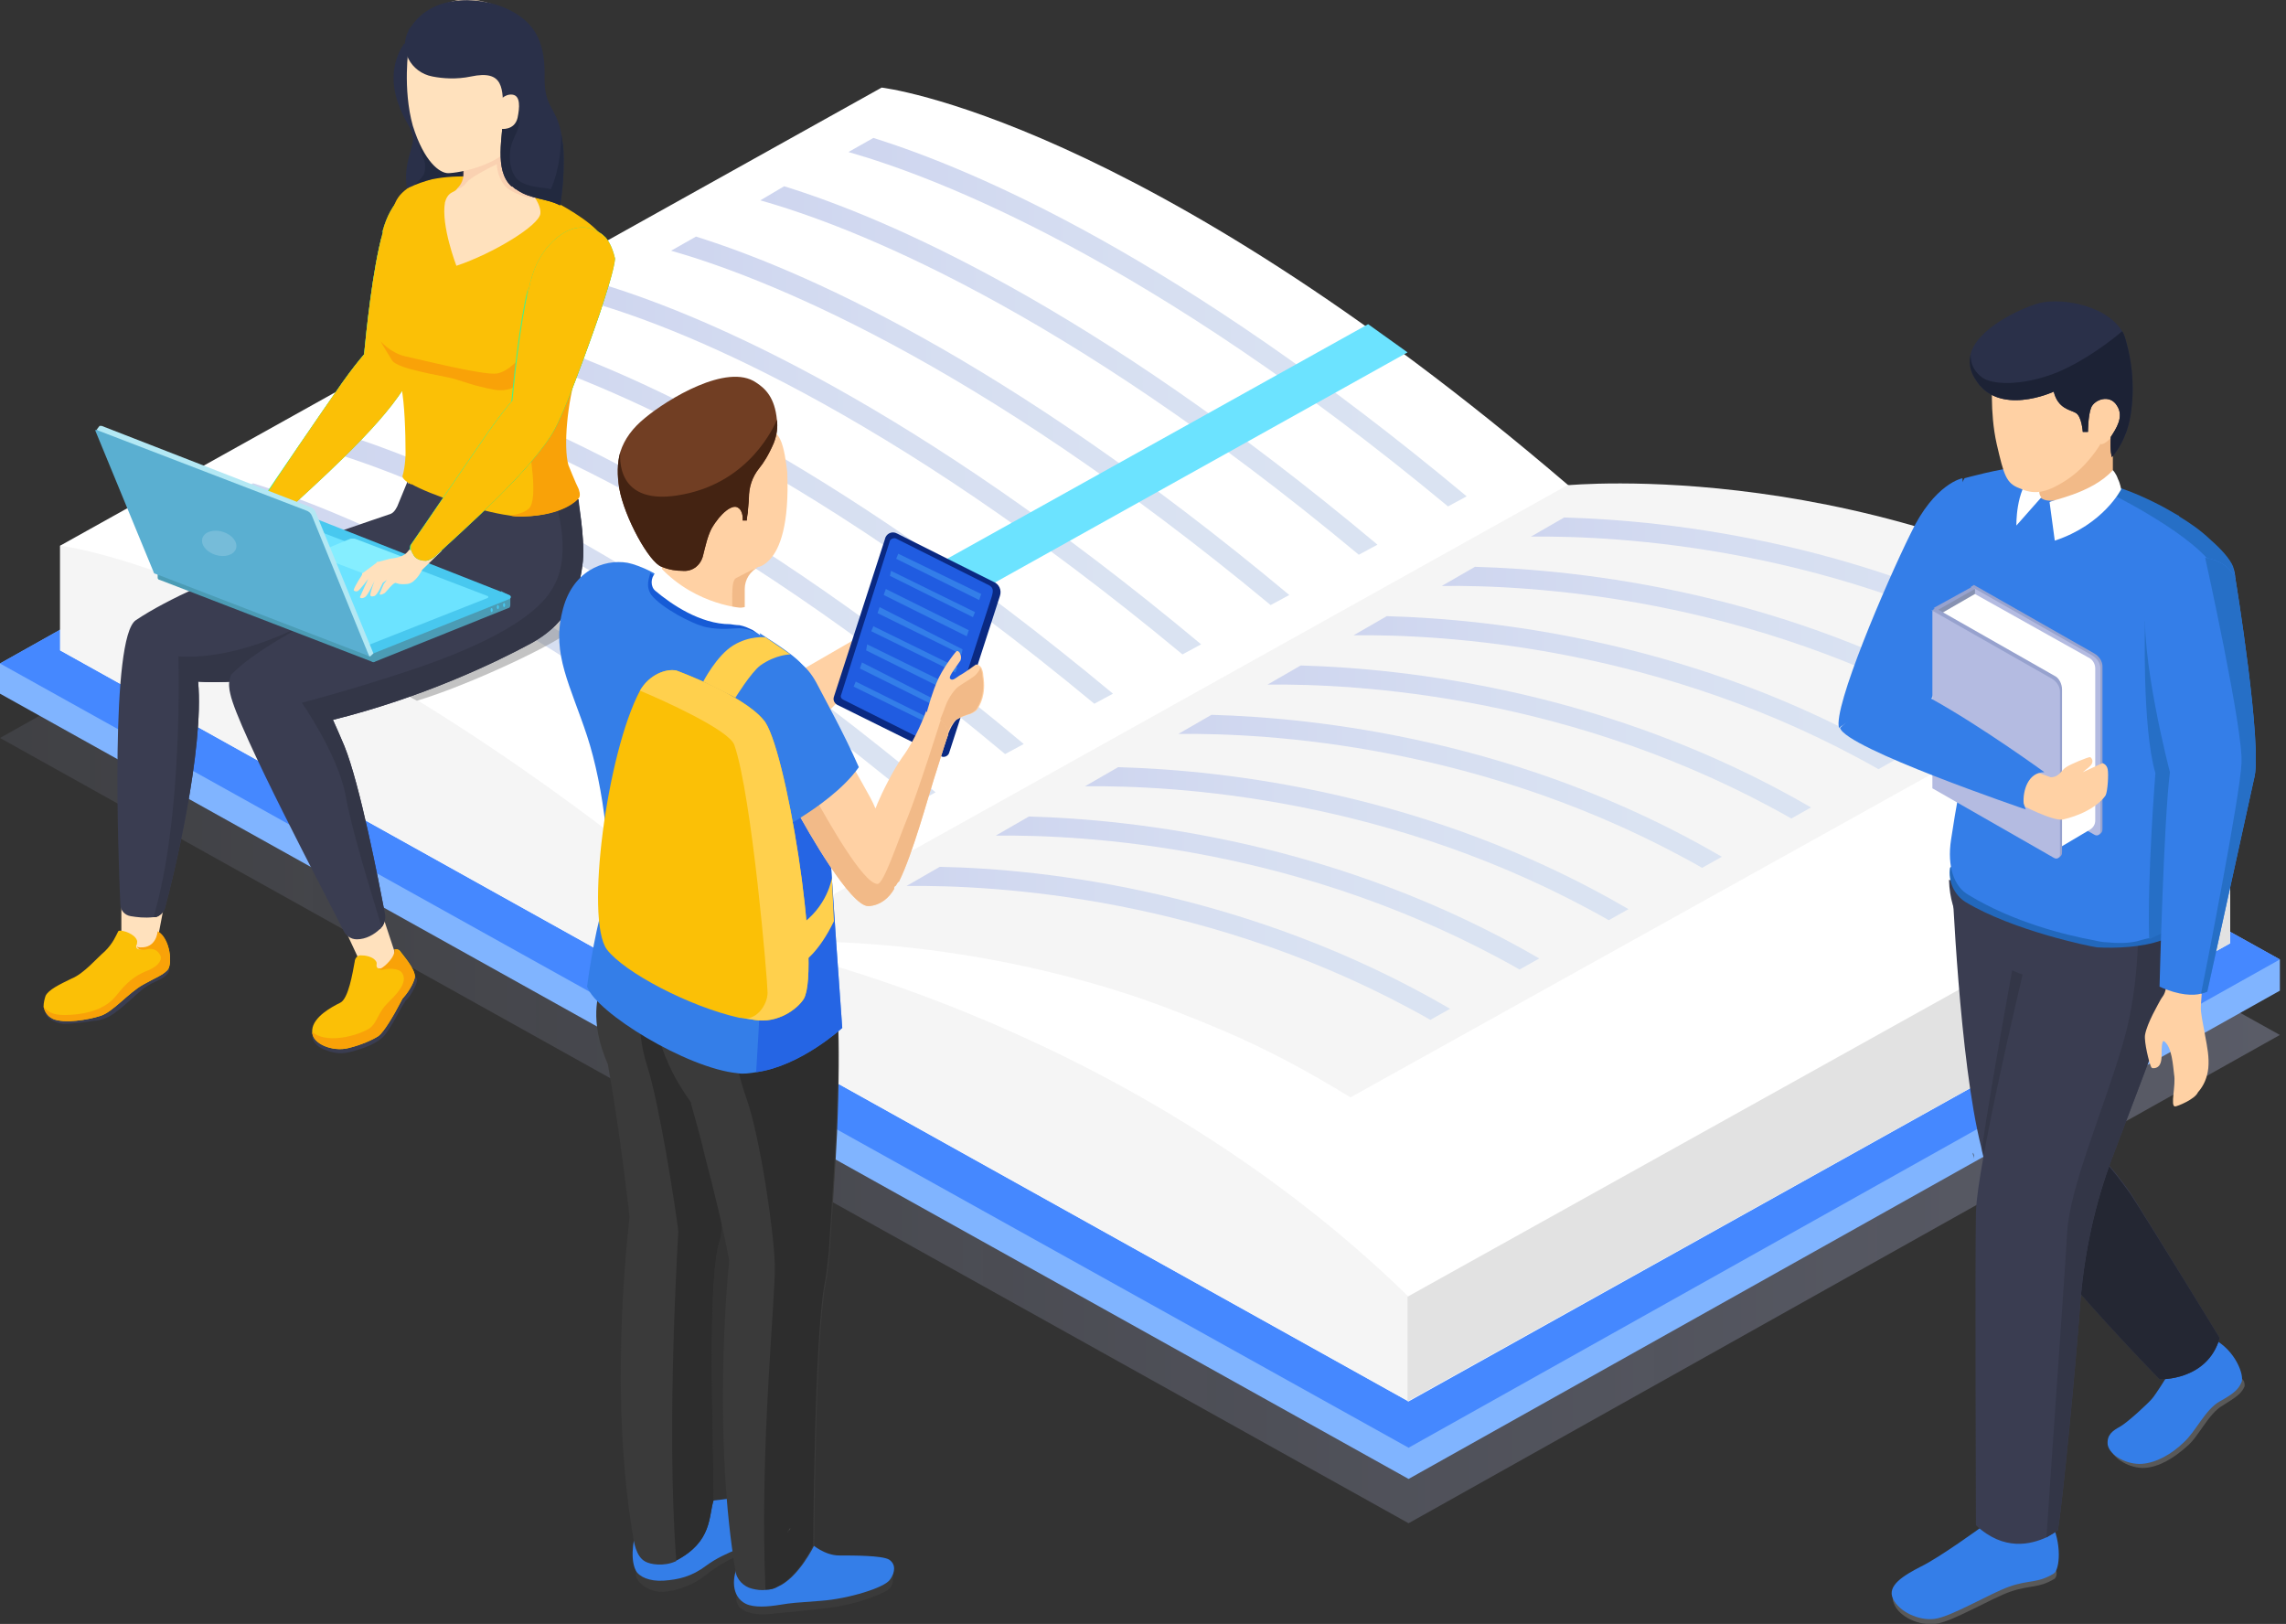 <svg width="328" height="233" viewBox="0 0 328 233" fill="none" xmlns="http://www.w3.org/2000/svg">
<rect x="0" y="0" width="328" height="233" fill="#333333" stroke="none"/>
<g clip-path="url(#clip0)">
<path d="M0 105.883L202.106 218.555L327.12 148.496L124.865 35.824L0 105.883Z" fill="url(#paint0_linear)"/>
<path d="M124.865 25.134L327.12 137.662V142.14L202.106 212.199L0 99.527V95.193L124.865 25.134Z" fill="#80B4FF"/>
<path d="M0 95.193L202.106 207.721L327.12 137.662L124.865 25.134L0 95.193Z" fill="#4588FF"/>
<path d="M126.502 12.567C126.502 12.567 163.262 16.756 225.025 69.626C225.025 69.626 278.305 79.593 319.976 120.328V135.351L202.106 201.076L8.632 93.316V78.293L126.502 12.567Z" fill="white"/>
<path d="M8.632 78.293C8.632 78.293 45.392 82.482 107.155 135.351C107.155 135.351 160.435 145.318 202.106 186.053V201.076L8.632 93.316V78.293Z" fill="#F5F5F5"/>
<path d="M319.976 120.328L201.957 186.053V201.076L319.976 135.351V120.328Z" fill="#E2E2E2"/>
<path d="M311.642 91.871L193.772 157.452C187.67 153.696 181.717 150.518 175.615 147.918C170.852 145.896 166.09 144.018 161.625 142.573C131.562 132.895 107.006 135.351 107.006 135.351L224.876 69.626C225.025 69.626 269.227 65.292 311.642 91.871Z" fill="#F5F5F5"/>
<path d="M297.801 94.616L294.974 96.205C263.72 78.437 232.169 76.848 219.667 76.993L224.43 74.248C239.759 74.681 268.929 77.859 297.801 94.616Z" fill="url(#paint1_linear)"/>
<path d="M285.002 101.694L282.175 103.283C250.921 85.515 219.37 83.926 206.869 84.071L211.631 81.326C226.96 81.76 256.279 84.937 285.002 101.694Z" fill="url(#paint2_linear)"/>
<path d="M272.352 108.772L269.524 110.361C238.271 92.593 206.72 91.004 194.218 91.149L198.981 88.404C214.31 88.838 243.629 92.016 272.352 108.772Z" fill="url(#paint3_linear)"/>
<path d="M259.851 115.85L257.023 117.439C225.769 99.671 194.367 98.082 181.866 98.227L186.628 95.482C201.808 95.916 230.978 99.094 259.851 115.85Z" fill="url(#paint4_linear)"/>
<path d="M247.051 122.928L244.224 124.517C212.97 106.75 181.568 105.161 169.066 105.305L173.829 102.56C189.009 102.994 218.328 106.172 247.051 122.928Z" fill="url(#paint5_linear)"/>
<path d="M233.657 130.44L230.83 132.029C199.576 114.261 168.174 112.672 155.672 112.817L160.435 110.072C175.764 110.505 204.934 113.683 233.657 130.44Z" fill="url(#paint6_linear)"/>
<path d="M220.858 137.518L218.03 139.107C186.777 121.339 155.374 119.75 142.873 119.895L147.635 117.15C162.816 117.583 191.986 120.761 220.858 137.518Z" fill="url(#paint7_linear)"/>
<path d="M208.059 144.74L205.232 146.329C173.978 128.562 142.576 126.973 130.074 127.117L134.837 124.373C150.017 124.662 179.336 127.984 208.059 144.74Z" fill="url(#paint8_linear)"/>
<path d="M121.74 21.812C134.39 25.424 164.751 36.98 207.761 72.659L210.44 71.215C169.066 36.691 139.599 24.268 125.312 19.79L121.74 21.812Z" fill="url(#paint9_linear)"/>
<path d="M109.09 28.746C121.889 32.357 152.101 43.913 194.963 79.593L197.641 78.148C156.417 43.624 126.949 31.201 112.513 26.724L109.09 28.746Z" fill="url(#paint10_linear)"/>
<path d="M96.29 35.968C108.941 39.58 139.301 51.136 182.312 86.815L184.991 85.371C143.617 50.847 114.15 38.424 99.862 33.946L96.29 35.968Z" fill="url(#paint11_linear)"/>
<path d="M83.641 43.047C96.44 46.513 126.651 58.214 169.662 93.893L172.341 92.449C130.967 57.925 101.5 45.502 87.213 41.024L83.641 43.047Z" fill="url(#paint12_linear)"/>
<path d="M70.99 50.125C83.641 53.736 114.001 65.292 157.012 100.971L159.691 99.527C118.168 65.003 88.701 52.58 74.413 48.102L70.99 50.125Z" fill="url(#paint13_linear)"/>
<path d="M58.34 57.203C71.139 60.814 101.351 72.37 144.213 108.194L146.892 106.75C105.518 72.081 76.05 59.658 61.763 55.18L58.34 57.203Z" fill="url(#paint14_linear)"/>
<path d="M45.541 64.281C58.191 67.892 88.552 79.448 131.563 115.128L134.241 113.683C92.868 79.159 63.4 66.737 49.113 62.258L45.541 64.281Z" fill="url(#paint15_linear)"/>
<path d="M32.891 71.359C45.69 74.97 75.901 86.526 118.912 122.206L121.591 120.761C80.069 86.237 50.601 73.815 36.314 69.337L32.891 71.359Z" fill="url(#paint16_linear)"/>
<path d="M125.014 86.237L129.777 86.671L130.223 90.571L201.957 50.558L196.302 46.513L125.014 86.237Z" fill="#6CE3FF"/>
<path opacity="0.5" d="M81.855 90.427C80.069 92.304 67.121 98.371 59.828 100.538C58.935 100.105 58.191 99.527 57.298 99.094L80.515 87.104C80.664 87.249 83.789 88.549 81.855 90.427Z" fill="#898989"/>
<path d="M58.042 6.211C58.042 6.211 55.364 9.389 57.001 14.445C58.042 17.623 58.935 17.912 59.233 19.645C59.531 21.379 57.001 24.412 59.084 29.324C60.275 31.779 66.972 28.89 66.972 28.89L70.395 24.557L66.972 15.456L58.042 6.211Z" fill="#2A3049"/>
<path d="M66.823 22.101L67.27 26.579C67.27 26.579 59.084 29.757 58.786 28.168C58.638 26.724 60.572 25.857 60.87 24.846C61.168 23.834 60.87 22.968 60.87 22.968C60.87 22.968 59.828 20.945 59.977 18.634" fill="#22293F"/>
<path d="M24.11 138.673C24.11 138.673 24.407 138.962 24.259 139.251C24.259 139.54 23.812 140.118 22.919 140.551C22.026 140.985 21.282 141.273 20.389 141.996C19.496 142.718 17.71 144.451 16.668 145.174C15.627 146.04 14.287 146.474 13.394 146.474C12.65 146.618 10.566 146.907 9.078 146.907C7.739 146.763 6.697 146.04 6.548 145.462C6.399 144.885 6.399 144.018 6.399 144.018" fill="#3A3D51"/>
<path d="M17.413 129.284V134.629V137.084H22.175L23.663 129.284H17.413Z" fill="#FFE1BD"/>
<path d="M61.763 78.437C61.763 78.437 56.852 91.727 46.732 95.193C45.094 95.771 43.458 96.205 41.969 96.493C34.23 98.371 28.426 97.793 28.426 97.793C29.319 107.616 24.854 125.962 23.664 130.295C23.515 130.873 22.919 131.451 22.324 131.595C22.175 131.595 22.026 131.595 22.026 131.595C20.687 131.74 19.645 131.595 18.752 131.451C17.859 131.306 17.264 130.584 17.264 129.717C16.966 123.073 15.776 91.438 19.496 88.982C28.724 82.771 51.196 75.404 55.81 73.815C56.405 73.67 56.703 73.237 57.001 72.659L58.489 69.048L61.763 78.437Z" fill="#3A3D51"/>
<path d="M44.648 88.982L41.969 96.493C34.23 98.371 28.426 97.794 28.426 97.794C29.319 107.616 24.854 125.962 23.663 130.295C23.515 130.873 22.919 131.451 22.324 131.595C22.175 131.595 22.026 131.595 22.026 131.595C26.342 117.006 25.598 94.182 25.598 94.182C34.825 94.76 44.499 89.126 44.648 88.982Z" fill="#333647"/>
<path d="M49.41 133.184L51.494 137.662C51.494 137.662 57.893 143.296 56.554 136.362L53.875 128.273" fill="#FFE1BD"/>
<path d="M83.641 80.459C83.194 84.504 82.003 89.126 76.199 92.304C71.139 95.049 60.572 100.105 47.773 103.283C48.22 104.294 48.815 105.594 49.41 107.038C51.643 112.528 54.322 126.395 55.215 131.017C55.364 131.74 55.215 132.462 54.768 133.04C54.619 133.184 54.619 133.329 54.471 133.329C53.726 134.051 52.536 134.773 51.196 134.773C50.303 134.773 49.559 134.195 49.262 133.473C46.731 128.417 34.081 104.583 33.039 99.527C32.891 98.949 32.742 97.938 33.039 97.216C33.039 96.927 33.188 96.782 33.337 96.638C38.993 90.86 58.34 82.482 58.34 82.482L58.638 69.048L79.771 71.359L83.045 71.648C82.896 71.648 83.938 76.993 83.641 80.459Z" fill="#3A3D51"/>
<path d="M83.641 80.459C83.194 84.504 82.003 89.126 76.199 92.304C71.139 95.049 60.572 100.105 47.773 103.283C48.22 104.294 48.815 105.594 49.41 107.038C51.643 112.528 54.322 126.395 55.215 131.017C55.364 131.74 55.215 132.462 54.768 133.04C53.429 128.562 50.452 119.172 49.559 113.972C48.369 108.05 43.309 100.827 43.309 100.827C43.309 100.827 49.559 99.238 58.34 96.349C67.121 93.46 76.794 89.271 79.473 84.071C82.301 79.015 79.473 71.359 79.473 71.359C79.473 71.359 79.473 71.359 79.622 71.215L82.896 71.503C82.896 71.648 83.938 76.993 83.641 80.459Z" fill="#333647"/>
<path d="M23.961 139.251C23.217 139.973 22.621 140.118 20.538 141.273C18.454 142.429 16.222 145.174 14.436 145.751C12.65 146.329 9.227 146.907 7.59 146.185C6.697 145.751 6.399 145.029 6.25 144.451C6.25 143.874 6.399 143.296 6.548 142.862C6.995 141.996 8.483 141.273 10.269 140.407C12.055 139.684 13.841 137.518 15.031 136.507C16.222 135.351 16.668 134.195 16.966 133.618C17.115 133.329 18.901 133.762 19.496 134.629C19.794 135.062 19.645 135.206 19.645 135.495C19.496 135.64 19.496 135.929 19.645 136.073C19.794 136.218 19.942 136.218 20.091 136.218C22.473 136.362 22.621 133.906 22.621 133.906C24.407 134.484 24.854 138.529 23.961 139.251Z" fill="#FBC006"/>
<path d="M59.233 139.54C59.233 139.54 59.828 140.118 59.828 140.696C59.828 141.129 58.935 143.007 58.191 143.585C58.191 143.585 58.042 143.874 57.745 144.307C57.447 144.74 56.257 147.196 55.215 148.496C54.173 149.796 51.792 150.518 50.75 150.807C49.708 151.096 48.517 151.385 46.732 150.663C44.946 150.085 44.797 148.785 44.797 148.785L49.708 146.185" fill="#3A3D51"/>
<path d="M59.531 140.118C59.531 140.551 58.935 141.996 57.745 143.296C56.405 145.896 55.066 148.063 54.322 148.64C53.429 149.218 51.792 149.94 50.006 150.374C47.773 150.952 44.797 149.796 44.797 148.063C44.797 147.918 44.797 147.918 44.797 147.774C44.946 145.896 47.625 144.451 48.815 143.874C50.006 143.296 50.601 139.54 50.899 137.951C50.899 137.662 51.196 136.94 51.941 137.084C52.685 137.084 53.429 137.373 53.727 137.662C54.173 138.095 54.024 138.24 54.024 138.529C54.024 138.818 54.173 138.962 54.471 138.962C54.619 138.962 54.619 138.962 54.768 138.962C55.215 138.818 57.001 137.229 56.703 136.218C56.703 136.218 57.15 136.073 57.447 136.507C57.745 136.94 59.531 138.962 59.531 140.118Z" fill="#FBC006"/>
<path d="M64.74 38.28C64.74 38.28 62.061 46.08 59.977 51.28C59.382 52.725 58.787 54.025 58.34 54.892C58.191 55.18 58.042 55.469 57.894 55.758C54.322 61.536 44.797 69.915 41.225 73.237C40.928 73.526 40.481 73.67 40.035 73.815C39.29 73.959 38.398 73.526 37.951 72.948C37.802 72.659 37.802 72.515 37.653 72.37C37.653 71.937 37.802 71.648 37.802 71.648C39.142 69.337 46.285 58.936 49.113 54.892C50.452 53.014 51.494 51.714 52.238 50.847C52.536 47.813 53.429 38.713 54.917 33.368C54.917 33.224 54.917 33.224 54.917 33.079C55.513 30.913 56.405 29.468 57.447 28.312C57.894 27.735 58.34 27.446 58.787 27.012C58.935 27.012 58.935 26.868 59.084 26.868C59.977 26.435 61.168 26.001 62.358 25.712C63.103 25.712 63.847 26.001 64.591 26.435C65.633 27.157 66.526 28.312 66.674 30.19C66.823 31.924 65.781 35.102 64.74 38.28Z" fill="#2EED89"/>
<path d="M54.917 33.079C54.768 33.802 53.28 45.358 53.131 50.991C53.131 50.991 38.993 69.77 37.653 72.081C37.653 71.648 37.802 71.359 37.802 71.359C39.142 69.337 46.285 58.936 49.113 54.892C50.452 53.014 51.494 51.714 52.238 50.847C52.536 47.813 53.429 38.713 54.917 33.368C54.768 33.224 54.768 33.224 54.917 33.079Z" fill="#41F28D"/>
<path d="M59.977 51.28C59.382 52.725 58.787 54.025 58.34 54.892C55.215 60.669 44.946 69.626 41.076 73.237C40.779 73.526 40.332 73.67 39.886 73.815C41.821 71.792 52.685 60.669 54.173 58.936C55.661 56.914 56.554 55.469 56.257 54.169C56.108 52.869 55.661 52.436 54.62 50.269C52.983 46.947 53.131 45.647 53.131 45.647C53.131 45.647 57.298 46.947 57.596 46.947C57.894 46.802 58.935 49.113 59.977 51.28Z" fill="#27E076"/>
<path d="M56.852 31.635C56.852 31.635 57.149 34.957 55.959 37.269C54.768 39.58 53.726 41.746 53.28 45.069L58.191 39.58L56.852 31.635Z" fill="#27E076"/>
<path d="M64.74 38.28C64.74 38.28 62.061 46.08 59.977 51.28C59.382 52.725 58.787 54.025 58.34 54.892C58.191 55.18 58.042 55.469 57.894 55.758C54.322 61.536 44.797 69.915 41.225 73.237C40.928 73.526 40.481 73.67 40.035 73.815C39.29 73.959 38.398 73.526 37.951 72.948C37.802 72.659 37.802 72.515 37.653 72.37C37.653 71.937 37.802 71.648 37.802 71.648C39.142 69.337 46.285 58.936 49.113 54.892C50.452 53.014 51.494 51.714 52.238 50.847C52.536 47.813 53.429 38.713 54.917 33.368C54.917 33.224 54.917 33.224 54.917 33.079C55.513 30.913 56.405 29.468 57.447 28.312C57.894 27.735 58.34 27.446 58.787 27.012C58.935 27.012 58.935 26.868 59.084 26.868C59.977 26.435 61.168 26.001 62.358 25.712C63.103 25.712 63.847 26.001 64.591 26.435C65.633 27.157 66.526 28.312 66.674 30.19C66.823 31.924 65.781 35.102 64.74 38.28Z" fill="#FBC006"/>
<path d="M82.896 70.203C83.194 70.781 83.343 71.215 82.747 71.648C82.747 71.648 80.812 73.959 75.008 74.104C74.859 74.104 74.859 74.104 74.711 74.104C74.264 74.104 73.669 74.104 73.073 73.959C68.757 73.381 61.614 70.926 59.084 69.481C59.084 69.481 59.084 69.481 58.935 69.481C58.637 69.337 57.744 68.759 57.744 68.326C58.191 66.881 58.191 65.003 58.191 65.003C58.191 61.97 58.042 57.781 57.596 55.614C57.596 55.469 57.596 55.325 57.447 55.18C57.447 55.036 57.298 54.747 57.298 54.603C56.703 52.58 55.214 50.558 54.321 48.825C53.726 47.669 53.131 46.658 52.982 45.936C52.535 41.891 56.554 39.146 56.405 35.679C56.256 32.935 55.81 30.19 57.149 28.312C57.447 27.879 57.893 27.446 58.489 27.012C58.637 27.012 58.637 26.868 58.786 26.868C59.679 26.435 60.87 26.001 62.06 25.712C65.632 24.99 70.246 25.279 73.966 26.29C73.966 26.29 86.021 31.057 87.212 35.391C88.403 39.724 84.682 47.813 83.045 51.858C82.896 52.291 82.747 52.869 82.45 53.303C81.11 57.492 80.515 63.992 81.259 66.592C81.408 66.737 82.45 69.337 82.896 70.203Z" fill="#FBC006"/>
<path d="M82.896 71.648C82.896 71.648 80.961 73.959 75.157 74.103C75.008 74.103 75.008 74.103 74.859 74.103C74.413 74.103 73.818 74.103 73.222 73.959C74.264 73.815 75.306 73.526 75.901 72.948C77.241 71.648 76.05 65.003 75.752 62.981C75.455 61.103 76.05 57.347 74.711 56.914L74.413 55.036C74.413 55.036 73.371 56.336 70.841 55.903C67.865 55.325 66.525 54.747 65.484 54.458C64.144 54.025 62.507 53.88 59.679 53.158C56.554 52.436 56.256 51.714 56.256 51.714C55.661 50.702 55.066 49.836 54.619 48.969C54.619 48.969 56.107 50.702 58.191 51.136C60.275 51.569 69.353 53.88 71.288 53.591C73.222 53.303 75.306 50.558 75.306 50.558L82.747 53.447C81.408 57.636 80.813 64.136 81.557 66.737C81.557 66.737 82.599 69.337 83.045 70.203C83.194 70.781 83.343 71.215 82.896 71.648Z" fill="#F9A208"/>
<path d="M77.538 30.624C77.39 32.357 70.692 36.402 65.484 38.135C65.484 38.135 63.251 32.357 63.846 29.035C63.995 28.457 64.293 27.879 64.888 27.59C65.186 27.446 65.484 27.301 65.632 27.012C66.228 26.435 66.525 25.712 66.525 24.846C66.525 24.412 66.525 23.979 66.525 23.69C66.377 22.679 66.228 21.812 66.228 21.812L75.901 16.612C75.901 16.612 74.562 25.279 75.753 26.724C75.604 27.012 77.687 29.035 77.538 30.624Z" fill="#FFE1BD"/>
<path opacity="0.25" d="M75.008 25.712L72.925 23.401L72.181 22.968C72.925 22.245 73.669 21.523 74.115 20.512L66.376 23.834C66.376 24.268 66.376 24.557 66.376 24.99C66.376 25.857 66.079 26.579 65.483 27.157C65.483 27.157 66.376 27.012 66.972 26.146C67.418 25.568 69.502 24.412 71.288 23.546C71.288 24.412 71.734 26.435 73.222 27.301C75.604 28.746 78.134 28.457 78.134 28.457L75.008 25.712Z" fill="#EDA38C"/>
<path d="M58.638 6.789C58.638 6.789 57.745 12.712 59.233 18.056C60.87 23.257 63.102 24.846 64.293 24.846C65.484 24.846 72.925 23.834 75.009 18.779C77.092 13.723 76.646 7.945 75.753 4.911C74.86 1.878 69.502 -0.578 65.781 2.01464e-05C62.061 0.722 59.084 3.322 58.638 6.789Z" fill="#FFE1BD"/>
<path d="M71.883 84.793V86.093L43.011 74.97L25.003 82.193L25.152 81.904H22.622V82.915C22.622 83.059 22.77 83.204 22.919 83.204L53.28 94.904C53.429 95.049 53.726 95.049 53.875 94.904L72.925 87.249C73.074 87.249 73.222 87.104 73.222 86.815V85.515L71.883 84.793Z" fill="#4B9CB5"/>
<path d="M72.329 87.104C72.412 87.104 72.478 86.975 72.478 86.815C72.478 86.656 72.412 86.526 72.329 86.526C72.247 86.526 72.181 86.656 72.181 86.815C72.181 86.975 72.247 87.104 72.329 87.104Z" fill="#48C8EF"/>
<path d="M71.436 87.393C71.519 87.393 71.585 87.264 71.585 87.104C71.585 86.945 71.519 86.815 71.436 86.815C71.354 86.815 71.288 86.945 71.288 87.104C71.288 87.264 71.354 87.393 71.436 87.393Z" fill="#48C8EF"/>
<path d="M70.543 87.826C70.626 87.826 70.692 87.697 70.692 87.537C70.692 87.378 70.626 87.249 70.543 87.249C70.461 87.249 70.394 87.378 70.394 87.537C70.394 87.697 70.461 87.826 70.543 87.826Z" fill="#48C8EF"/>
<path d="M43.011 73.526L22.77 81.76L53.578 93.749L73.074 85.949C73.371 85.804 73.371 85.515 73.074 85.371L43.011 73.526Z" fill="#48C8EF"/>
<path d="M42.862 75.115L25.301 82.048C25.152 82.048 25.152 82.337 25.301 82.337L52.238 92.738H52.387L69.948 85.804C70.097 85.804 70.097 85.515 69.948 85.515L42.862 75.115C42.862 74.97 42.862 74.97 42.862 75.115Z" fill="#6CE3FF"/>
<path d="M50.303 77.281L45.094 79.448C44.945 79.448 44.945 79.593 45.094 79.593L53.428 82.771C53.577 82.915 53.875 82.915 54.024 82.771L59.233 80.604C59.381 80.604 59.381 80.459 59.233 80.459L50.898 77.281C50.749 77.281 50.452 77.281 50.303 77.281Z" fill="#85EEFF"/>
<path d="M52.982 94.182C53.131 94.182 53.131 94.182 53.28 94.038L53.577 93.749L45.243 73.381C45.094 73.092 44.946 72.948 44.648 72.803L14.585 61.103C14.436 61.103 14.436 61.103 14.287 61.103L13.841 61.681L14.883 62.403L22.77 81.615L52.536 93.027L52.387 93.171L52.982 94.182Z" fill="#B3E8F4"/>
<path d="M52.982 94.182L44.797 74.103C44.648 73.67 44.35 73.381 43.904 73.237L13.841 61.681H13.692V61.825L22.026 82.048C22.026 82.193 22.175 82.337 22.324 82.337L52.684 94.038C52.833 94.182 52.982 94.182 52.982 94.182Z" fill="#5AAFD1"/>
<path opacity="0.17" d="M33.854 78.737C34.166 77.829 33.343 76.746 32.018 76.317C30.692 75.889 29.365 76.278 29.053 77.186C28.742 78.095 29.564 79.178 30.89 79.606C32.215 80.035 33.543 79.646 33.854 78.737Z" fill="white"/>
<path d="M59.68 77.715L58.489 79.159C57.894 79.882 57.001 80.026 55.959 80.171L54.322 80.604H54.173C54.173 80.604 54.024 80.604 54.024 80.748L52.089 82.193C51.941 82.193 51.941 82.337 51.941 82.482C51.941 82.482 50.899 84.071 50.75 84.648C50.75 84.793 51.048 84.937 51.345 84.793C51.643 84.648 52.834 83.059 52.834 83.059C52.834 83.059 51.941 84.937 51.643 85.66C51.643 85.804 51.941 85.949 52.387 85.66C52.834 85.371 53.727 83.348 53.727 83.348C53.727 83.348 53.131 84.937 53.131 85.371C53.131 85.515 53.28 85.66 53.727 85.515C54.173 85.371 54.917 83.637 54.917 83.637L55.512 83.204L55.066 83.782C55.066 83.782 54.62 84.793 54.471 85.226C54.471 85.371 54.768 85.371 55.215 85.082C55.661 84.648 56.257 83.782 56.703 83.637C57.001 83.637 57.15 83.926 58.489 83.782C59.68 83.637 60.572 81.76 60.572 81.76L63.4 79.015L59.68 77.715Z" fill="#FFE1BD"/>
<path d="M86.021 45.069C86.021 45.069 81.706 57.636 79.622 61.536C76.497 67.314 66.228 76.27 62.358 79.882C61.912 80.171 61.465 80.459 61.019 80.459C60.275 80.459 59.53 80.171 59.233 79.448C59.084 79.304 59.084 79.015 58.935 78.871C58.935 78.437 58.935 78.148 59.084 78.004C60.423 76.126 67.567 65.581 70.395 61.536C71.734 59.658 72.776 58.358 73.52 57.492C73.818 54.747 74.562 46.658 75.901 41.313C76.05 40.88 76.05 40.446 76.199 40.157C77.092 36.691 79.027 34.668 80.515 33.657C82.152 32.502 84.236 32.213 86.021 33.368C86.319 33.513 86.617 33.802 86.914 34.09C87.51 34.813 87.956 35.824 88.254 37.124C88.105 38.713 87.063 41.891 86.021 45.069Z" fill="#2EED89"/>
<path d="M86.021 45.069C86.021 45.069 81.705 57.636 79.622 61.536C76.496 67.314 66.228 76.27 62.358 79.882C61.911 80.171 61.465 80.459 61.019 80.459C62.953 78.582 70.246 71.503 71.883 69.77C73.818 67.748 77.836 62.981 79.473 59.658C80.961 56.336 84.682 45.213 86.17 40.735C87.51 36.402 86.766 34.091 86.766 33.946C87.361 34.668 87.807 35.679 88.105 36.98C88.105 38.713 87.063 41.891 86.021 45.069Z" fill="#27E076"/>
<path d="M75.752 41.313C75.603 42.18 74.413 54.892 74.413 57.781C74.413 57.781 60.274 76.704 58.786 79.015C58.786 78.582 58.786 78.293 58.935 78.148C60.274 76.27 67.418 65.725 70.246 61.681C71.585 59.803 72.627 58.503 73.371 57.636C73.669 54.747 74.413 46.802 75.752 41.313Z" fill="#41F28D"/>
<path d="M86.021 45.069C86.021 45.069 81.706 57.636 79.622 61.536C76.497 67.314 66.228 76.27 62.358 79.882C61.912 80.171 61.465 80.459 61.019 80.459C60.275 80.459 59.53 80.171 59.233 79.448C59.084 79.304 59.084 79.015 58.935 78.871C58.935 78.437 58.935 78.148 59.084 78.004C60.423 76.126 67.567 65.581 70.395 61.536C71.734 59.658 72.776 58.358 73.52 57.492C73.818 54.747 74.562 46.658 75.901 41.313C76.05 40.88 76.05 40.446 76.199 40.157C77.092 36.691 79.027 34.668 80.515 33.657C82.152 32.502 84.236 32.213 86.021 33.368C86.319 33.513 86.617 33.802 86.914 34.09C87.51 34.813 87.956 35.824 88.254 37.124C88.105 38.713 87.063 41.891 86.021 45.069Z" fill="#FBC006"/>
<path d="M80.366 29.468C78.432 28.457 76.199 28.601 74.264 27.301C74.116 27.157 73.967 27.157 73.818 27.012C73.669 26.868 73.52 26.724 73.371 26.724C70.841 24.412 72.181 19.357 72.181 16.612V16.468C72.181 12.712 72.33 9.967 67.567 10.978C65.484 11.412 63.549 11.267 62.061 10.978C58.935 10.4 57.149 7.078 58.638 4.334C58.638 4.189 58.786 4.045 58.935 3.9C62.209 -1.156 69.651 -0.578 73.669 1.733C76.943 3.611 78.283 6.356 78.134 11.267C78.134 15.456 79.771 15.312 80.515 19.068C80.515 19.357 80.664 19.645 80.664 19.934C80.664 20.223 80.813 20.657 80.813 20.945C81.111 25.568 80.366 29.468 80.366 29.468Z" fill="#2A3049"/>
<path d="M80.366 29.468C78.432 28.457 76.199 28.601 74.264 27.301C74.116 27.157 73.967 27.157 73.818 27.012C73.669 26.868 73.52 26.724 73.371 26.724C70.841 24.412 72.181 19.357 72.181 16.612L74.413 15.312C74.413 15.312 74.711 16.756 74.413 18.056C74.116 19.357 73.818 19.357 73.371 20.801C72.925 22.246 73.074 24.99 74.562 26.001C76.05 27.012 78.432 26.868 79.027 27.157C79.027 27.157 80.515 24.268 80.515 19.212C80.515 19.501 80.664 19.79 80.664 20.079C80.664 20.368 80.813 20.801 80.813 21.09C81.111 25.568 80.366 29.468 80.366 29.468Z" fill="#22293F"/>
<path d="M71.585 14.59C71.585 14.59 72.33 13.434 73.52 13.578C74.711 13.723 74.562 15.456 74.264 16.901C73.818 18.779 71.883 18.49 71.883 18.49" fill="#FFE1BD"/>
<path d="M23.961 139.251C23.217 139.973 22.621 140.118 20.538 141.273C18.454 142.429 16.222 145.174 14.436 145.751C12.65 146.329 9.227 146.907 7.59 146.185C6.697 145.751 6.399 145.029 6.25 144.451C6.995 145.318 7.739 145.751 10.12 145.607C12.65 145.463 15.18 144.74 16.668 142.862C18.157 140.985 19.198 140.118 20.835 139.396C22.473 138.818 23.217 137.951 23.068 137.229C22.77 136.507 22.175 135.929 20.984 136.218C19.794 136.507 19.645 135.784 19.645 135.784C19.794 135.929 19.942 135.929 20.091 135.929C22.473 136.073 22.621 133.617 22.621 133.617C24.407 134.484 24.854 138.529 23.961 139.251Z" fill="#F9A208"/>
<path d="M59.531 140.118C59.531 140.551 58.935 141.996 57.745 143.296C56.405 145.896 55.066 148.063 54.322 148.64C53.429 149.218 51.792 149.94 50.006 150.374C47.773 150.952 44.797 149.796 44.797 148.063C47.178 150.085 52.387 148.207 53.28 147.34C54.173 146.474 54.322 145.174 55.661 143.874C57.001 142.573 58.489 140.985 57.745 139.684C57.298 138.818 55.512 138.962 55.066 139.107C54.619 139.251 54.322 138.962 54.322 138.962C54.471 138.962 54.471 138.962 54.619 138.962C55.066 138.818 56.852 137.229 56.554 136.218C56.554 136.218 57.001 136.073 57.298 136.507C57.745 136.94 59.531 138.962 59.531 140.118Z" fill="#F9A208"/>
<path d="M294.825 226.5C292.444 227.944 291.402 227.366 288.425 228.378C285.598 229.389 280.091 232.711 277.71 233C275.329 233.289 272.501 231.989 271.757 230.111C270.864 228.233 273.245 226.789 275.775 225.489C278.305 224.189 284.407 219.855 284.407 219.855L292.741 219.133C292.295 219.71 291.848 219.999 291.848 219.999L291.104 224.333L294.974 225.055C294.825 225.055 295.42 225.777 294.825 226.5Z" fill="#595959"/>
<path d="M284.258 219.133C284.258 219.133 278.305 223.466 275.626 224.766C273.096 226.066 270.715 227.511 271.608 229.389C272.501 231.267 275.329 232.567 277.561 232.278C279.942 231.989 285.449 228.666 288.276 227.655C291.104 226.644 292.295 227.222 294.676 225.777C295.569 225.2 295.867 221.299 294.23 218.266" fill="#347EE8"/>
<path d="M322.06 198.621C322.06 198.765 322.06 198.909 322.06 198.909C321.614 199.921 321.018 200.354 318.935 201.654C316.851 202.81 315.512 206.132 313.726 207.577C311.94 209.166 309.857 210.466 307.773 210.61C305.689 210.755 303.159 209.31 302.862 207.865C302.564 206.421 303.606 205.843 304.648 205.265C305.689 204.688 308.666 201.943 309.261 201.221C309.857 200.498 311.196 198.332 311.196 198.332L318.042 192.843C319.084 193.276 319.828 193.998 320.423 194.865C320.126 194.865 319.828 194.865 319.828 194.865C319.679 195.009 319.084 196.598 319.084 196.598C319.084 196.598 319.679 197.465 319.828 197.465C319.977 197.465 321.465 197.609 321.465 197.609C321.465 197.609 322.06 198.043 322.06 198.621Z" fill="#595959"/>
<path d="M310.749 197.754C310.749 197.754 309.41 199.921 308.814 200.643C308.219 201.365 305.242 204.11 304.201 204.688C303.159 205.265 302.266 205.843 302.415 207.288C302.712 208.877 305.242 210.177 307.326 210.032C309.41 209.888 311.642 208.588 313.279 206.999C315.065 205.41 316.404 202.232 318.488 201.076C320.572 199.921 321.167 199.343 321.613 198.332C322.06 197.321 320.72 193.709 317.595 192.12" fill="#347EE8"/>
<path d="M318.488 191.976C316.702 198.187 309.856 197.898 309.856 197.898C309.856 197.898 304.052 191.976 298.099 185.187C293.783 180.42 289.467 175.219 286.937 171.175C286.342 170.308 285.895 169.441 285.597 168.719C285.151 167.708 284.556 166.264 284.258 164.53C281.133 152.252 280.091 126.25 280.091 126.25L297.95 134.918L297.801 162.219C297.801 162.219 299.587 163.808 301.671 166.119C303.01 167.564 304.35 169.297 305.689 171.175C308.963 176.375 318.488 191.976 318.488 191.976Z" fill="#3A3D51"/>
<path d="M318.488 191.976C316.702 198.187 309.856 197.898 309.856 197.898C309.856 197.898 304.052 191.976 298.099 185.187L299.141 173.919L300.927 166.263H301.671C303.01 167.708 304.35 169.441 305.689 171.319C308.963 176.375 318.488 191.976 318.488 191.976Z" fill="#242733"/>
<path d="M293.783 143.296C293.783 143.296 291.253 155.574 290.956 155.719C290.658 155.719 288.277 166.119 287.086 171.175C286.491 170.308 286.044 169.441 285.747 168.719C285.3 167.708 284.705 166.264 284.407 164.53C285.598 156.152 289.021 137.518 289.021 137.518H292.295L293.783 143.296Z" fill="#333647"/>
<path d="M312.982 138.529C312.237 142.285 306.88 156.007 303.01 166.264C300.629 172.619 299.141 179.409 298.545 186.198C297.653 198.187 295.867 216.099 295.271 219.566C295.271 219.566 294.676 219.999 293.634 220.577C291.402 221.588 287.532 222.6 283.514 218.844C283.514 218.844 283.365 180.709 283.514 173.919C283.663 167.275 290.211 139.829 290.211 139.829C290.211 139.829 279.942 136.651 279.645 126.25L307.922 129.862L312.833 130.44C312.982 130.44 314.172 132.895 312.982 138.529Z" fill="#3A3D51"/>
<path d="M312.982 138.529C312.238 142.285 306.88 156.007 303.01 166.264C300.629 172.619 299.141 179.409 298.546 186.198C297.653 198.187 295.867 216.099 295.271 219.566C295.271 219.566 294.676 219.999 293.634 220.577C294.23 211.188 296.313 182.153 296.611 176.664C297.057 170.164 301.671 159.619 304.499 150.085C307.326 140.696 306.731 131.017 306.731 131.017L308.07 129.717L312.982 130.295C312.982 130.44 314.172 132.895 312.982 138.529Z" fill="#333647"/>
<path d="M314.47 130.584C314.47 130.584 314.618 131.162 314.767 132.173C314.767 132.462 314.618 132.751 314.47 132.895C313.874 133.329 312.684 134.051 310.154 134.918C307.326 135.929 303.605 136.073 300.926 135.929C299.736 135.784 288.723 133.473 282.025 129.428C280.388 128.417 279.495 126.395 279.793 124.517C280.091 123.073 314.47 130.584 314.47 130.584Z" fill="#2268BC"/>
<path d="M319.679 89.56C318.786 92.882 317.744 96.349 316.702 99.671C316.256 101.26 315.66 102.849 315.065 104.294C312.981 109.927 310.749 115.417 311.94 121.484C312.386 123.795 313.726 126.828 313.428 129.284C313.279 130.728 312.981 132.029 310.451 133.618C309.856 133.906 309.261 134.195 308.665 134.484L308.368 134.629H308.219C307.624 134.773 307.028 134.918 306.582 135.062C305.242 135.351 303.754 135.351 302.415 135.206C301.819 135.206 301.075 135.062 300.48 134.918C296.462 134.195 288.872 132.317 282.472 128.417C280.388 127.262 279.347 124.373 279.942 120.472C280.24 118.45 280.686 115.706 281.133 113.539C281.579 110.939 281.877 108.194 281.728 105.594C281.728 104.438 281.579 103.138 281.579 101.983C280.388 94.616 276.073 79.593 278.156 75.548C279.496 72.948 281.877 68.614 281.877 68.614C281.877 68.614 287.086 67.17 289.765 67.025C290.211 67.025 290.509 67.025 290.955 67.025C293.188 67.459 295.42 67.748 297.801 68.326C299.289 68.614 300.778 68.903 302.117 69.337C302.564 69.481 303.01 69.626 303.308 69.77C303.605 69.915 304.052 70.059 304.35 70.203C306.433 70.926 307.921 71.648 309.112 72.226C310.6 72.948 311.493 73.526 312.535 74.104C312.535 74.104 312.684 74.104 312.684 74.248C313.874 74.97 315.66 76.126 317.149 77.57C318.637 78.871 319.976 80.315 320.423 81.471C320.572 81.76 320.72 82.337 320.72 83.059V83.204C321.018 85.082 320.274 87.537 319.679 89.56Z" fill="#347EE8"/>
<path d="M320.72 82.771L318.339 83.059C317.744 78.293 303.605 71.215 303.605 71.215L303.308 69.626C303.605 69.77 304.052 69.915 304.349 70.059C306.433 70.781 307.921 71.503 309.112 72.081C310.6 72.803 311.493 73.381 312.535 73.959C312.535 73.959 312.684 73.959 312.684 74.103C313.874 74.826 315.66 75.981 317.148 77.426C318.637 78.726 319.976 80.171 320.423 81.326C320.423 81.615 320.571 82.193 320.72 82.771Z" fill="#266FC6"/>
<path d="M303.159 62.114V68.037C303.159 68.037 296.908 72.37 293.634 71.792C292.146 71.503 291.402 69.77 291.699 67.17L294.676 66.592L303.159 62.114Z" fill="#F2BA88"/>
<path d="M292.89 71.359L289.318 75.404C289.318 75.404 289.169 70.492 291.551 68.037C293.932 65.581 293.932 67.748 293.932 67.748C293.932 67.748 291.848 70.203 292.89 71.359Z" fill="white"/>
<path d="M285.895 54.169C285.895 54.169 285.448 59.081 286.49 63.703C287.532 68.181 287.83 69.337 289.764 70.059C291.699 70.926 293.336 70.926 296.462 68.903C299.587 66.881 301.373 63.703 301.373 63.703C301.373 63.703 301.819 63.992 303.01 62.692C304.796 60.814 305.093 59.803 305.093 57.203C305.093 54.603 304.349 51.28 302.266 47.813C300.182 44.347 293.634 45.502 290.657 46.947C287.83 48.391 286.49 51.136 285.895 54.169Z" fill="#FFD1A4"/>
<path d="M283.365 54.314C286.639 59.947 294.676 56.192 294.676 56.192C295.271 58.647 297.057 58.792 297.801 59.225C298.694 59.658 298.843 61.97 298.843 61.97H299.587C299.587 61.97 299.587 59.658 300.034 58.503C300.48 57.347 302.712 56.48 303.754 58.214C304.796 59.803 303.605 61.536 302.861 62.692C302.712 64.714 303.01 65.581 303.01 65.581C303.01 65.581 304.201 64.425 305.094 61.97C305.987 59.514 306.582 54.458 305.094 49.114C304.945 48.536 304.796 47.958 304.498 47.525C301.968 43.48 294.973 42.613 292.146 43.624C289.765 44.347 283.811 47.091 282.77 50.702C282.472 51.858 282.621 53.158 283.365 54.314Z" fill="#2A3049"/>
<path d="M283.067 165.397C283.067 165.686 283.216 165.975 283.216 166.263C283.216 165.83 283.216 165.541 283.067 165.397Z" fill="#3A3A3A"/>
<path d="M303.159 67.459C303.159 67.459 303.605 67.892 303.903 68.759C304.201 69.337 304.349 70.203 304.349 70.203C304.349 70.203 301.819 75.259 294.824 77.57L294.08 72.081C293.931 71.792 300.033 70.926 303.159 67.459Z" fill="white"/>
<path d="M283.365 54.314C286.639 59.947 294.676 56.192 294.676 56.192C295.271 58.647 297.057 58.792 297.801 59.225C298.694 59.658 298.843 61.97 298.843 61.97H299.587C299.587 61.97 299.587 59.658 300.034 58.503C300.48 57.347 302.712 56.48 303.754 58.214C304.796 59.803 303.605 61.536 302.861 62.692C302.712 64.714 303.01 65.581 303.01 65.581C303.01 65.581 304.201 64.425 305.094 61.97C305.987 59.514 306.582 54.458 305.094 49.114C304.945 48.536 304.796 47.958 304.498 47.525C303.159 48.68 299.289 51.714 295.122 53.447C290.062 55.469 285.746 55.181 284.407 54.169C282.472 52.725 282.77 50.847 282.77 50.847C282.472 51.858 282.621 53.158 283.365 54.314Z" fill="#1C2235"/>
<path d="M311.047 138.818C311.047 138.818 310.898 141.851 310.6 142.429C310.451 142.862 310.154 143.151 310.005 143.44C309.707 144.018 308.07 146.763 307.772 148.496C307.624 149.507 308.368 152.541 308.665 153.118L308.814 153.263C308.814 153.263 308.963 153.263 309.112 153.263C310.154 153.118 310.154 151.963 310.154 151.096C310.154 150.663 310.154 149.363 310.451 149.363C311.642 150.085 311.791 152.974 311.94 154.13C312.237 155.719 311.344 158.752 312.088 158.752C312.386 158.752 314.916 157.741 315.363 156.73C316.256 155.719 316.702 154.563 316.851 153.263C317 151.674 316.702 150.229 316.404 148.64C316.256 147.629 315.958 146.474 315.809 145.174C315.66 144.307 316.107 140.84 316.107 140.84L311.047 138.818Z" fill="#FFD1A4"/>
<path d="M311.94 121.628C312.386 123.939 313.726 126.973 313.428 129.428C313.279 130.873 312.981 132.173 310.451 133.762C309.856 134.051 309.261 134.34 308.665 134.629L308.368 134.773C308.07 125.817 309.261 110.939 309.261 110.939C307.326 104.294 307.773 89.126 307.773 89.126C307.773 89.126 314.47 96.638 314.47 97.216C314.47 97.649 314.916 101.26 315.214 104.294C312.981 109.927 310.749 115.417 311.94 121.628Z" fill="#266FC6"/>
<path d="M323.399 111.805L316.702 142.285C316.702 142.285 316.404 142.429 315.809 142.573C314.767 142.862 312.684 142.862 309.856 141.562C309.856 141.562 310.451 117.872 311.344 110.794C311.344 110.794 306.879 93.749 307.921 86.093C308.665 81.182 312.981 79.448 316.404 80.026C318.339 80.315 319.976 81.326 320.72 82.915C320.72 82.771 324.739 107.472 323.399 111.805Z" fill="#347EE8"/>
<path d="M277.114 100.249C277.114 100.249 281.43 91.582 282.621 88.115L281.579 68.614C281.579 68.614 277.561 69.337 274.138 76.559C270.566 83.782 262.976 101.549 263.869 104.438C263.869 104.438 269.227 100.249 277.114 100.249Z" fill="#347EE8"/>
<path d="M301.67 95.627V118.883C301.67 119.028 301.67 119.317 301.522 119.461L301.224 119.75V119.606L283.216 109.783V84.937L282.77 84.215L283.216 83.926L300.48 93.749C301.224 94.182 301.67 94.905 301.67 95.627Z" fill="#97A2CE"/>
<path d="M282.918 84.215L300.182 94.038C300.926 94.471 301.373 95.194 301.373 95.916V119.317C301.373 119.75 300.926 120.039 300.48 119.75L283.067 109.783V84.215H282.918Z" fill="#B4BBE1"/>
<path d="M277.412 87.249L282.919 84.215L283.365 84.504L283.067 90.427L277.412 87.249Z" fill="#97A2CE"/>
<path d="M283.365 84.504L278.007 87.538V91.727L283.365 87.971V84.504Z" fill="#8792B2"/>
<path d="M283.365 85.226L278.603 87.971L278.007 112.672L294.527 122.206L299.885 119.028C300.331 118.739 300.629 118.306 300.629 117.728V95.916C300.629 95.338 300.331 94.76 299.885 94.471L283.365 85.226Z" fill="white"/>
<path d="M295.866 98.949V122.206C295.866 122.35 295.866 122.639 295.718 122.784L295.42 123.073V122.928L277.71 112.961V88.26L277.263 87.538L277.71 87.249L294.973 97.071C295.42 97.36 295.866 98.082 295.866 98.949Z" fill="#97A2CE"/>
<path d="M277.114 87.537L294.378 97.36C295.122 97.794 295.569 98.516 295.569 99.238V122.639C295.569 123.073 295.122 123.361 294.676 123.073L277.263 113.105V87.537H277.114Z" fill="#B4BBE1"/>
<path d="M302.415 110.361C302.266 109.639 301.671 109.494 301.671 109.494L298.843 110.794C298.992 110.65 299.587 110.216 299.885 109.928C300.48 109.35 300.183 108.772 299.885 108.627C299.587 108.627 297.057 109.639 296.462 110.072C296.164 110.216 295.867 110.65 295.569 110.939C294.974 111.516 294.527 111.516 294.23 111.516L291.848 110.65L289.318 112.528L289.914 115.417C289.914 115.417 294.527 117.872 296.016 117.583C300.778 116.428 302.117 114.117 302.117 114.117C302.415 113.539 302.564 111.083 302.415 110.361Z" fill="#FFD1A4"/>
<path d="M290.658 116.139C290.658 116.139 290.509 115.706 290.36 115.272C290.211 113.539 290.955 110.794 293.336 110.794C293.336 110.794 284.407 104.294 277.114 100.249C276.668 100.105 272.352 100.105 269.227 101.26C266.101 102.272 264.018 104.438 264.018 104.438C264.762 107.327 290.658 116.139 290.658 116.139Z" fill="#347EE8"/>
<path d="M323.399 111.805L316.702 142.285C316.702 142.285 316.404 142.429 315.809 142.573C316.256 140.407 321.465 113.972 321.613 109.494C321.911 104.872 316.404 80.026 316.404 80.026C318.339 80.315 319.976 81.326 320.72 82.915C320.72 82.771 324.739 107.472 323.399 111.805Z" fill="#266FC6"/>
<path d="M113.703 215.955V217.544C113.703 217.833 113.703 218.121 113.554 218.41V218.555C113.554 218.555 113.554 218.699 113.406 218.699C113.406 218.699 113.406 218.844 113.257 218.844C113.108 218.988 113.108 219.133 112.959 219.277L112.81 219.422L112.661 219.566C112.661 219.566 112.513 219.71 112.513 219.855C112.066 220.144 111.62 220.577 110.876 221.01C108.494 222.166 105.964 223.033 104.178 224.044C103.583 224.333 102.095 225.344 102.095 225.344C102.095 225.344 100.904 226.355 99.862 226.933C98.821 227.511 96.588 228.522 94.505 228.377C92.421 228.089 91.379 226.789 91.231 226.066V224.766L99.267 221.877L113.703 215.955Z" fill="#3A3A3A"/>
<path d="M99.862 215.521C99.862 215.521 102.244 215.377 106.262 214.799C110.28 214.077 112.959 213.932 113.555 215.088C114.001 216.244 114.15 217.544 110.578 219.855C107.006 222.166 104.327 222.455 101.351 224.622C99.267 226.211 97.332 226.644 95.249 226.789C93.165 226.933 91.677 226.211 91.231 225.344C90.189 223.322 91.231 219.71 91.231 219.71L99.862 215.521Z" fill="#347EE8"/>
<path d="M128.139 225.2V226.644C128.139 227.222 127.842 227.8 127.246 228.233C125.907 228.955 123.079 230.111 119.061 230.689C115.043 231.122 113.703 231.267 113.703 231.267C113.703 231.267 111.917 231.411 110.727 231.555C109.536 231.7 107.452 231.7 106.411 230.833C106.262 230.689 105.964 230.544 105.964 230.4C105.964 230.4 105.815 230.255 105.815 230.111C105.667 229.822 105.667 229.533 105.667 229.389V228.811V228.522L108.643 228.378L110.131 228.233L111.471 228.089L112.661 227.944L128.139 225.2Z" fill="#3A3A3A"/>
<path d="M116.531 221.588C116.531 221.588 118.317 223.177 120.4 223.177C122.484 223.177 126.502 223.177 127.544 223.755C127.991 224.044 128.288 224.477 128.288 225.055C128.288 225.489 128.139 226.066 127.693 226.644C126.949 227.8 121.74 229.389 117.87 229.678C114.001 229.967 113.703 229.967 111.917 230.255C110.131 230.544 108.197 230.689 107.006 230.111C104.922 229.1 104.922 226.211 106.113 224.189C107.155 222.311 116.531 221.588 116.531 221.588Z" fill="#347EE8"/>
<path d="M95.249 80.748L94.951 81.471L95.398 83.782L103.137 87.537H103.583L104.774 87.393L106.708 87.104V84.504C106.708 83.204 107.453 81.904 108.792 81.326H108.941C109.387 81.182 109.834 80.893 110.28 80.459L110.429 80.315C111.917 78.726 113.257 75.259 112.959 67.748C112.81 66.448 112.513 64.136 111.917 62.981C110.727 60.814 108.346 59.514 103.434 60.814C95.1 62.981 91.528 66.737 91.082 69.914C90.635 72.803 95.249 80.748 95.249 80.748Z" fill="#FFD1A4"/>
<path d="M106.858 87.104V84.504C106.858 83.204 107.602 81.904 108.941 81.326C108.495 81.471 107.304 82.048 105.667 82.915C104.923 83.204 105.072 85.371 105.072 87.393L106.858 87.104Z" fill="#F2BA88"/>
<path d="M113.406 97.071L125.163 90.282L124.419 96.349L117.424 103.572L113.406 97.071Z" fill="#FFD1A4"/>
<path d="M120.103 101.116L134.986 108.483C135.432 108.772 136.027 108.483 136.176 108.05L143.469 85.515C143.766 84.648 143.32 83.782 142.576 83.493L128.735 76.559C127.991 76.126 127.098 76.559 126.949 77.426L119.656 99.96C119.508 100.394 119.656 100.827 120.103 101.116Z" fill="#0A2982"/>
<path d="M120.996 100.394L134.539 107.183C134.837 107.327 135.283 107.183 135.432 106.75L142.278 85.66C142.575 84.648 142.575 84.215 141.534 83.782L128.586 77.281C128.288 77.137 127.842 77.281 127.693 77.57L120.698 99.671C120.549 99.96 120.698 100.249 120.996 100.394Z" fill="#205CE1"/>
<g opacity="0.5">
<path opacity="0.5" d="M140.79 85.226L140.492 86.093L128.586 80.171L128.884 79.448L140.79 85.226Z" fill="#6CE3FF"/>
<path opacity="0.5" d="M139.897 87.826L139.599 88.549L127.693 82.626L127.842 81.904L139.897 87.826Z" fill="#6CE3FF"/>
<path opacity="0.5" d="M139.004 90.427L138.706 91.293L126.8 85.371L127.097 84.504L139.004 90.427Z" fill="#6CE3FF"/>
<path opacity="0.5" d="M138.111 93.171L137.962 93.893L125.907 87.971L126.204 87.104L138.111 93.171Z" fill="#6CE3FF"/>
<path opacity="0.5" d="M137.366 95.771L137.069 96.493L125.014 90.571L125.311 89.849L137.366 95.771Z" fill="#6CE3FF"/>
<path opacity="0.5" d="M136.474 98.371L136.176 99.238L124.27 93.316L124.419 92.449L136.474 98.371Z" fill="#6CE3FF"/>
<path opacity="0.5" d="M135.581 101.116L135.283 101.838L123.377 95.916L123.675 95.049L135.581 101.116Z" fill="#6CE3FF"/>
<path opacity="0.5" d="M134.688 103.716L134.539 104.438L122.484 98.516L122.782 97.794L134.688 103.716Z" fill="#6CE3FF"/>
</g>
<path d="M132.456 104.149L135.134 106.316L135.581 106.75C135.581 106.75 136.176 104.294 137.218 103.283C137.664 102.994 138.706 102.56 139.302 102.416C139.599 102.272 139.897 102.127 140.195 101.838C140.641 101.116 141.534 99.671 141.087 96.927C141.087 96.493 140.939 96.06 140.79 95.771C140.492 95.338 140.046 95.338 140.046 95.338C140.046 95.338 138.26 96.638 137.664 96.927C137.218 97.216 136.623 97.794 136.325 97.36C136.027 97.071 137.367 95.482 137.813 94.76C138.111 94.038 137.516 93.171 137.218 93.46C136.92 93.749 135.134 96.06 134.39 97.938C133.497 99.96 132.456 104.149 132.456 104.149Z" fill="#FFD1A4"/>
<path d="M134.39 104.438L134.985 106.316L135.432 106.75C135.432 106.75 136.027 104.294 137.069 103.283C137.515 102.994 138.557 102.56 139.153 102.416C139.45 102.272 139.748 102.127 140.046 101.838C140.492 101.116 141.385 99.671 140.938 96.927C140.938 96.493 140.79 96.06 140.641 95.771C140.641 95.771 140.641 96.205 139.897 96.927C139.153 97.505 138.111 98.082 137.515 98.516C137.069 98.805 136.176 99.96 135.73 101.116C135.283 102.416 134.39 104.438 134.39 104.438Z" fill="#F2BA88"/>
<path d="M87.212 152.685C88.998 162.508 90.338 174.642 90.338 174.642C90.338 174.642 87.212 198.909 90.784 220.144C90.933 221.155 91.231 223.322 92.57 224.044C93.314 224.477 95.249 224.766 96.886 224.044C96.886 224.044 97.035 224.044 97.035 223.9C102.244 221.155 101.648 217.544 102.393 215.232C102.393 205.843 101.351 182.586 103.434 177.531L105.22 157.019L104.476 142.285H86.171H86.022C86.022 142.285 84.385 146.329 87.212 152.685Z" fill="#3A3A3A"/>
<path d="M92.868 152.974C94.654 158.608 96.886 173.053 97.333 176.664C97.333 176.664 95.547 204.688 97.035 223.9C102.244 221.155 101.649 217.544 102.393 215.232C102.393 205.843 101.351 182.586 103.435 177.531L105.22 157.019L104.476 142.285H91.677C91.975 142.285 91.082 147.485 92.868 152.974Z" fill="#2D2D2D"/>
<path d="M94.059 147.196C94.654 149.652 95.844 153.263 98.077 156.585C98.375 157.163 98.821 157.596 99.119 158.174C99.119 158.463 100.16 161.641 101.202 166.119C102.393 170.597 103.732 176.086 104.625 180.853C104.03 186.776 102.542 207.432 105.518 225.344C105.667 226.644 106.709 227.655 107.899 227.944C108.495 228.089 109.239 228.233 109.983 228.089C110.578 228.089 111.174 227.944 111.62 227.655C114.597 226.355 116.829 221.733 116.829 221.733C116.829 221.733 116.978 191.976 118.466 184.175C118.764 182.731 118.913 181.142 119.061 179.697C119.359 174.931 119.954 166.119 120.103 162.508C120.401 155.43 120.401 149.507 120.252 146.763L105.072 146.907L94.059 147.196Z" fill="#3A3A3A"/>
<path d="M104.922 147.051C105.071 147.918 105.071 148.496 105.071 148.496C105.071 148.496 105.22 152.252 107.155 157.741C109.09 163.374 111.024 176.52 111.173 181.431C111.322 186.053 108.941 207.721 109.834 228.089C110.429 228.089 111.024 227.944 111.471 227.655C114.447 226.355 116.68 221.733 116.68 221.733C116.68 221.733 116.828 191.976 118.317 184.175C118.614 182.731 118.763 181.142 118.912 179.697C119.21 174.931 119.805 166.119 119.954 162.508C120.251 155.43 120.251 149.507 120.103 146.763L104.922 147.051Z" fill="#2D2D2D"/>
<path d="M84.236 105.594C86.617 112.816 88.105 124.661 86.617 129.573C85.129 134.484 84.236 141.562 84.236 141.562C85.575 145.318 98.523 153.263 105.816 153.985C106.709 154.13 107.602 153.985 108.494 153.841C114.894 152.974 120.847 147.485 120.847 147.485C120.847 147.485 119.359 127.117 118.615 114.117C118.019 105.449 116.68 100.105 115.936 97.505C115.489 96.205 115.192 95.482 115.192 95.482C114.448 94.471 112.215 92.882 109.239 91.004C107.304 89.704 105.071 88.404 102.839 87.104C99.863 85.371 96.886 83.782 94.505 82.626C94.207 82.482 93.909 82.337 93.761 82.193C92.124 81.326 90.784 80.893 90.04 80.748C86.617 80.171 82.003 81.904 80.664 87.826C79.176 93.893 81.855 98.371 84.236 105.594Z" fill="#347EE8"/>
<path opacity="0.75" d="M109.239 129.573C109.685 135.062 108.792 148.929 108.494 153.841C114.894 152.974 120.847 147.485 120.847 147.485C120.847 147.485 119.359 127.117 118.615 114.117C118.019 105.449 116.68 100.105 115.936 97.505C115.192 96.782 114.745 96.205 114.745 96.205H106.411C106.411 96.205 102.095 97.071 103.583 106.75C105.071 116.428 108.643 122.784 109.239 129.573Z" fill="#205CE2"/>
<path d="M93.463 85.371C94.802 87.104 99.267 89.56 101.351 89.993C103.434 90.427 105.22 90.138 106.113 90.138C107.453 90.138 108.643 90.86 108.941 91.004L107.75 89.126L106.262 88.26C106.262 88.26 104.179 87.537 103.732 87.249C103.583 87.104 103.137 87.104 102.542 87.104C101.351 86.96 99.416 86.815 99.118 86.815C98.672 86.815 95.398 84.648 95.249 84.504C95.1 84.504 94.505 83.348 94.058 82.626C93.761 82.482 93.463 82.337 93.314 82.193C93.165 82.915 92.57 84.071 93.463 85.371Z" fill="#165BD6"/>
<path d="M88.85 70.059C89.594 74.248 93.165 80.748 94.951 81.326C95.993 81.76 97.035 81.904 97.928 81.904C99.416 82.048 100.607 81.037 100.904 79.593C101.202 78.437 101.5 76.993 102.095 75.837C103.435 73.526 105.072 72.37 105.816 72.803C106.709 73.237 106.56 74.681 106.56 74.681H107.155C107.155 74.681 107.155 74.248 107.304 73.526C107.304 72.948 107.453 72.081 107.453 71.503C107.453 69.915 107.899 68.47 108.941 67.17C109.536 66.448 110.281 65.292 111.025 63.559C111.471 62.403 111.62 61.247 111.471 60.236C111.173 57.058 109.834 55.758 108.495 54.892C104.327 52.002 95.695 57.347 92.57 59.947C90.784 61.392 89.594 62.981 88.998 64.859C88.552 66.448 88.552 68.181 88.85 70.059Z" fill="#713E23"/>
<path d="M94.059 82.193L94.803 81.471C100.012 86.96 106.709 87.249 106.709 87.249C106.709 87.249 108.644 89.126 109.09 91.149L108.048 90.427C107.453 90.138 106.858 89.849 106.114 89.704C105.667 89.704 104.774 89.56 104.774 89.56C100.458 89.56 96.291 86.671 94.059 84.793C93.314 84.215 93.314 82.915 94.059 82.193Z" fill="white"/>
<path d="M113.406 219.277C113.406 219.422 113.257 219.566 113.108 219.71C113.257 219.422 113.257 219.277 113.406 219.277Z" fill="#474747"/>
<path d="M112.959 219.855L113.108 219.711C112.959 219.711 112.959 219.855 112.959 219.855C112.81 219.855 112.959 219.855 112.959 219.855Z" fill="#474747"/>
<path d="M136.027 105.45C135.879 105.738 134.688 109.639 133.944 111.95C133.2 114.261 130.967 122.495 129.033 126.395C129.033 126.395 129.033 126.539 128.884 126.539C128.735 126.684 128.735 126.828 128.586 126.973C128.586 126.973 128.586 127.117 128.437 127.117C128.288 127.262 128.288 127.406 128.288 127.551C127.544 128.851 126.354 129.862 124.717 130.006H124.568C122.038 130.006 115.936 119.317 114.15 115.994C114.894 115.561 115.787 114.983 116.829 114.261C118.615 112.961 120.549 111.372 122.038 109.205C122.931 111.228 124.865 114.117 125.61 115.994C125.61 115.994 125.758 115.706 125.907 115.272C126.502 113.828 128.14 110.505 129.479 108.627C131.414 106.027 132.753 102.416 132.902 101.983C132.902 102.127 133.051 102.416 133.944 102.56C134.241 102.56 134.539 102.849 134.837 103.138C135.134 103.427 135.432 103.861 135.73 104.294C135.73 104.294 135.73 104.438 135.879 104.438C135.879 105.016 136.027 105.161 136.027 105.45Z" fill="#FFD1A4"/>
<path d="M136.027 105.449C135.879 105.738 134.688 109.639 133.944 111.95C133.2 114.261 130.967 122.495 129.033 126.395C129.033 126.395 129.033 126.539 128.884 126.539C128.735 126.684 128.735 126.828 128.586 126.973C128.586 126.973 128.586 127.117 128.437 127.117C128.288 127.262 128.288 127.406 128.288 127.551C127.544 128.851 126.354 129.862 124.717 130.006H124.568C122.038 130.006 115.936 119.317 114.15 115.994C114.894 115.561 115.787 114.983 116.829 114.261C118.615 117.439 123.824 126.828 125.907 126.828C126.8 126.828 128.735 120.906 130.223 117.294C131.711 113.683 134.986 103.283 134.986 103.283C135.283 103.572 135.581 104.005 135.879 104.438C135.879 104.438 135.879 104.583 136.027 104.583C135.879 105.016 136.027 105.161 136.027 105.449Z" fill="#F2BA88"/>
<path d="M123.228 110.072C120.996 113.25 116.978 115.994 114.894 117.294C114.299 117.728 113.703 118.017 113.406 118.161C112.959 117.439 106.262 107.327 105.667 103.861C105.518 103.572 105.518 103.427 105.518 103.138C104.625 98.516 106.113 96.782 106.262 96.493L106.411 96.349C109.387 92.882 114.299 92.738 117.126 97.938C118.317 100.249 120.996 105.016 123.228 110.072Z" fill="#347EE8"/>
<path d="M88.85 70.059C89.594 74.248 93.165 80.748 94.951 81.326C95.993 81.76 97.035 81.904 97.928 81.904C99.416 82.048 100.607 81.037 100.904 79.593C101.202 78.437 101.5 76.993 102.095 75.837C103.435 73.526 105.072 72.37 105.816 72.803C106.709 73.237 106.56 74.681 106.56 74.681H107.155C107.155 74.681 107.155 74.248 107.304 73.526C107.304 72.948 107.453 72.081 107.453 71.503C107.453 69.914 107.899 68.47 108.941 67.17C109.536 66.448 110.281 65.292 111.025 63.559C111.471 62.403 111.62 61.247 111.471 60.236C111.025 61.247 107.602 69.048 98.077 70.926C88.105 72.948 88.998 65.292 88.998 64.859C88.552 66.448 88.552 68.181 88.85 70.059Z" fill="#442312"/>
<path d="M115.341 143.296C114.448 144.74 111.62 146.907 108.197 146.329C107.602 146.185 107.006 146.185 106.262 146.04H106.113C98.97 144.451 89.594 139.54 87.064 136.218C83.938 131.884 87.064 108.05 91.826 99.094C93.165 96.782 95.547 95.916 97.035 96.205C97.035 96.205 106.56 99.671 109.536 103.283C112.662 106.605 117.871 138.673 115.341 143.296Z" fill="#FBC006"/>
<path d="M115.341 143.296C114.448 144.74 111.62 146.907 108.197 146.329C107.602 146.185 107.006 146.185 106.262 146.04C108.495 146.618 110.132 144.162 110.132 142.429C110.132 140.696 107.899 114.261 105.369 106.894C104.625 104.727 94.951 100.394 91.826 99.094C93.166 96.782 95.547 95.916 97.035 96.205C97.035 96.205 106.56 99.671 109.536 103.283C112.662 106.605 117.871 138.673 115.341 143.296Z" fill="#FFD04D"/>
<path d="M100.904 97.794C100.904 97.794 102.839 94.038 105.22 92.593C107.601 91.149 109.834 91.438 109.834 91.438L113.406 93.893C113.406 93.893 111.322 93.893 109.09 95.482C107.75 96.493 105.518 100.105 105.518 100.105L100.904 97.794Z" fill="#FFD04D"/>
<path d="M119.359 125.962C119.359 125.962 118.764 130.151 114.597 132.895L115.192 138.095C115.192 138.095 117.424 136.795 119.657 132.173L119.359 125.962Z" fill="#FFD04D"/>
</g>
<defs>
<linearGradient id="paint0_linear" x1="0" y1="127.186" x2="327.074" y2="127.186" gradientUnits="userSpaceOnUse">
<stop stop-color="#B4BBE1" stop-opacity="0.1"/>
<stop offset="1" stop-color="#B4BBE1" stop-opacity="0.3"/>
</linearGradient>
<linearGradient id="paint1_linear" x1="219.698" y1="85.285" x2="297.755" y2="85.285" gradientUnits="userSpaceOnUse">
<stop stop-color="#CED5EF"/>
<stop offset="0.371" stop-color="#D5DDF1"/>
<stop offset="0.866" stop-color="#DAE3F2"/>
</linearGradient>
<linearGradient id="paint2_linear" x1="207.015" y1="92.357" x2="285.044" y2="92.357" gradientUnits="userSpaceOnUse">
<stop stop-color="#CED5EF"/>
<stop offset="0.371" stop-color="#D5DDF1"/>
<stop offset="0.866" stop-color="#DAE3F2"/>
</linearGradient>
<linearGradient id="paint3_linear" x1="194.331" y1="99.421" x2="272.361" y2="99.421" gradientUnits="userSpaceOnUse">
<stop stop-color="#CED5EF"/>
<stop offset="0.371" stop-color="#D5DDF1"/>
<stop offset="0.866" stop-color="#DAE3F2"/>
</linearGradient>
<linearGradient id="paint4_linear" x1="181.788" y1="106.425" x2="259.803" y2="106.425" gradientUnits="userSpaceOnUse">
<stop stop-color="#CED5EF"/>
<stop offset="0.371" stop-color="#D5DDF1"/>
<stop offset="0.866" stop-color="#DAE3F2"/>
</linearGradient>
<linearGradient id="paint5_linear" x1="169.076" y1="113.51" x2="247.078" y2="113.51" gradientUnits="userSpaceOnUse">
<stop stop-color="#CED5EF"/>
<stop offset="0.371" stop-color="#D5DDF1"/>
<stop offset="0.866" stop-color="#DAE3F2"/>
</linearGradient>
<linearGradient id="paint6_linear" x1="155.638" y1="120.995" x2="233.64" y2="120.995" gradientUnits="userSpaceOnUse">
<stop stop-color="#CED5EF"/>
<stop offset="0.371" stop-color="#D5DDF1"/>
<stop offset="0.866" stop-color="#DAE3F2"/>
</linearGradient>
<linearGradient id="paint7_linear" x1="142.829" y1="128.148" x2="220.802" y2="128.148" gradientUnits="userSpaceOnUse">
<stop stop-color="#CED5EF"/>
<stop offset="0.371" stop-color="#D5DDF1"/>
<stop offset="0.866" stop-color="#DAE3F2"/>
</linearGradient>
<linearGradient id="paint8_linear" x1="130.02" y1="135.267" x2="208.022" y2="135.267" gradientUnits="userSpaceOnUse">
<stop stop-color="#CED5EF"/>
<stop offset="0.371" stop-color="#D5DDF1"/>
<stop offset="0.866" stop-color="#DAE3F2"/>
</linearGradient>
<linearGradient id="paint9_linear" x1="121.725" y1="46.253" x2="210.334" y2="46.253" gradientUnits="userSpaceOnUse">
<stop stop-color="#CED5EF"/>
<stop offset="0.371" stop-color="#D5DDF1"/>
<stop offset="0.866" stop-color="#DAE3F2"/>
</linearGradient>
<linearGradient id="paint10_linear" x1="109.155" y1="53.27" x2="197.722" y2="53.27" gradientUnits="userSpaceOnUse">
<stop stop-color="#CED5EF"/>
<stop offset="0.371" stop-color="#D5DDF1"/>
<stop offset="0.866" stop-color="#DAE3F2"/>
</linearGradient>
<linearGradient id="paint11_linear" x1="96.336" y1="60.401" x2="184.959" y2="60.401" gradientUnits="userSpaceOnUse">
<stop stop-color="#CED5EF"/>
<stop offset="0.371" stop-color="#D5DDF1"/>
<stop offset="0.866" stop-color="#DAE3F2"/>
</linearGradient>
<linearGradient id="paint12_linear" x1="83.688" y1="67.462" x2="172.269" y2="67.462" gradientUnits="userSpaceOnUse">
<stop stop-color="#CED5EF"/>
<stop offset="0.371" stop-color="#D5DDF1"/>
<stop offset="0.866" stop-color="#DAE3F2"/>
</linearGradient>
<linearGradient id="paint13_linear" x1="70.932" y1="74.566" x2="159.52" y2="74.566" gradientUnits="userSpaceOnUse">
<stop stop-color="#CED5EF"/>
<stop offset="0.371" stop-color="#D5DDF1"/>
<stop offset="0.866" stop-color="#DAE3F2"/>
</linearGradient>
<linearGradient id="paint14_linear" x1="58.284" y1="81.627" x2="146.858" y2="81.627" gradientUnits="userSpaceOnUse">
<stop stop-color="#CED5EF"/>
<stop offset="0.371" stop-color="#D5DDF1"/>
<stop offset="0.866" stop-color="#DAE3F2"/>
</linearGradient>
<linearGradient id="paint15_linear" x1="45.565" y1="88.709" x2="134.16" y2="88.709" gradientUnits="userSpaceOnUse">
<stop stop-color="#CED5EF"/>
<stop offset="0.371" stop-color="#D5DDF1"/>
<stop offset="0.866" stop-color="#DAE3F2"/>
</linearGradient>
<linearGradient id="paint16_linear" x1="32.824" y1="95.809" x2="121.397" y2="95.809" gradientUnits="userSpaceOnUse">
<stop stop-color="#CED5EF"/>
<stop offset="0.371" stop-color="#D5DDF1"/>
<stop offset="0.866" stop-color="#DAE3F2"/>
</linearGradient>
<clipPath id="clip0">
<rect width="327.12" height="233" fill="white"/>
</clipPath>
</defs>
</svg>
